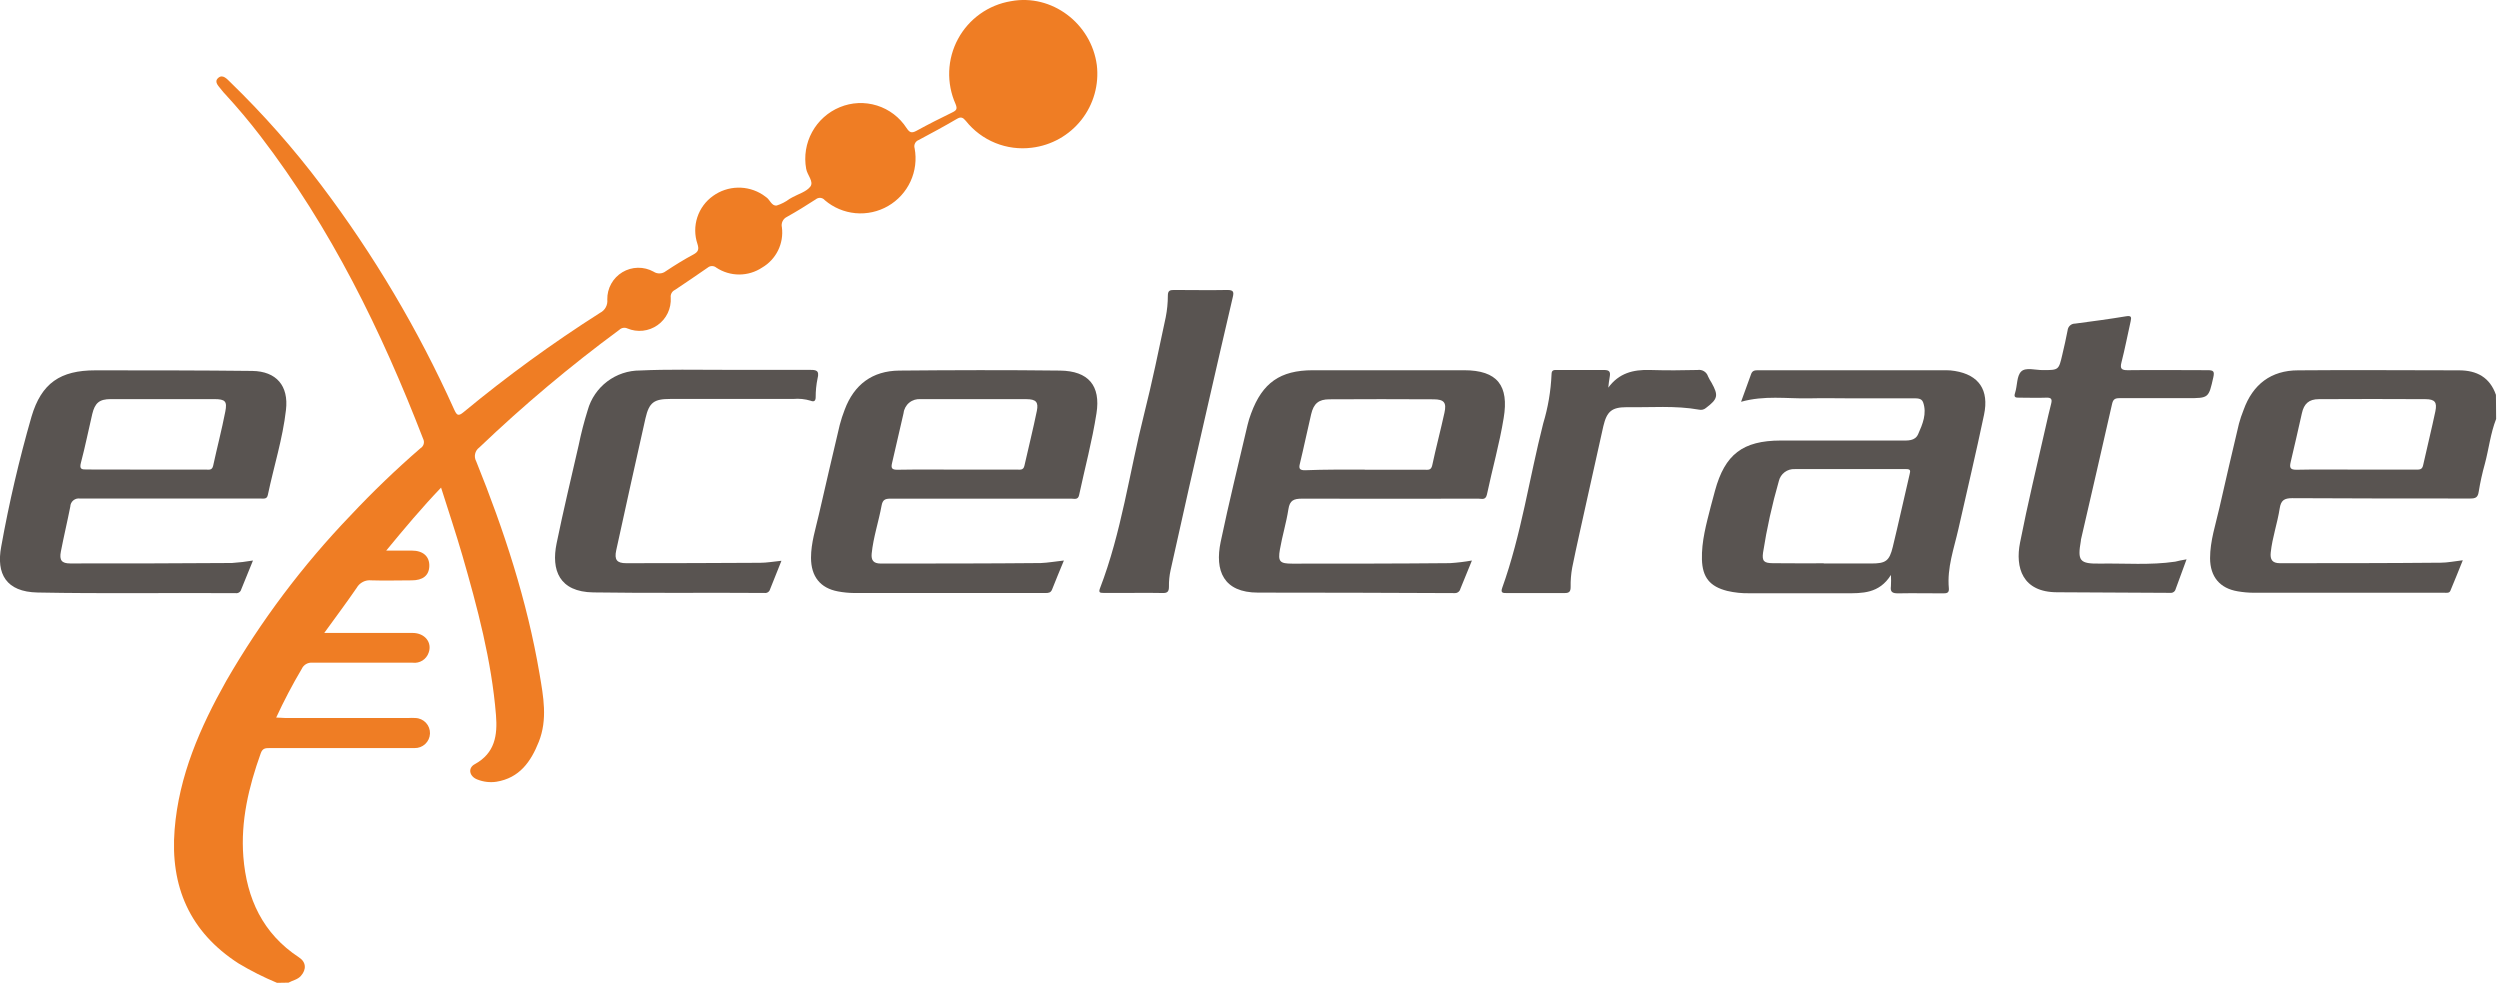 <svg width="504" height="199" viewBox="0 0 504 199" fill="none" xmlns="http://www.w3.org/2000/svg">
  <g clip-path="url(#clip0_236_1560)">
    <path d="M55.85 198.14C53.168 197.025 50.571 195.715 48.08 194.22C38.24 187.87 34.29 178.7 35.2 167.27C36.06 156.38 40.35 146.64 45.61 137.27C52.591 125.177 61.009 113.972 70.68 103.9C75.137 99.151 79.837 94.635 84.76 90.37C85.078 90.182 85.311 89.878 85.412 89.523C85.512 89.167 85.472 88.787 85.3 88.46C76.9 66.73 66.74 46 52.47 27.39C50.25 24.497 47.917 21.72 45.47 19.06C45.204 18.788 44.954 18.5 44.72 18.2C44.19 17.44 43.04 16.58 43.98 15.72C44.92 14.86 45.81 15.98 46.47 16.61C53.09 23.03 59.201 29.954 64.75 37.32C75.352 51.349 84.344 66.524 91.56 82.56C92.08 83.68 92.35 84.02 93.48 83.07C102.22 75.84 111.401 69.16 120.97 63.07C121.459 62.824 121.861 62.435 122.122 61.954C122.383 61.473 122.49 60.924 122.43 60.38C122.409 59.276 122.679 58.186 123.213 57.22C123.747 56.254 124.527 55.446 125.473 54.877C126.419 54.308 127.498 53.999 128.602 53.98C129.706 53.961 130.795 54.234 131.76 54.77C132.129 55.017 132.567 55.14 133.011 55.122C133.455 55.104 133.882 54.946 134.23 54.67C136.04 53.47 137.89 52.32 139.8 51.3C140.8 50.76 140.95 50.24 140.6 49.16C140.017 47.423 140.009 45.544 140.578 43.802C141.148 42.06 142.263 40.548 143.76 39.49C145.21 38.451 146.94 37.873 148.723 37.83C150.506 37.787 152.261 38.282 153.76 39.25C153.99 39.4 154.2 39.58 154.43 39.73C155.23 40.23 155.55 41.59 156.59 41.43C157.519 41.137 158.392 40.687 159.17 40.1L159.74 39.78C160.97 39.1 162.53 38.67 163.34 37.65C164.15 36.63 162.72 35.29 162.52 34.01C162.063 31.478 162.488 28.867 163.724 26.61C164.959 24.354 166.931 22.589 169.31 21.61C171.689 20.625 174.338 20.506 176.796 21.274C179.253 22.041 181.364 23.646 182.76 25.81C183.36 26.71 183.76 26.91 184.76 26.37C187.13 25.07 189.56 23.84 191.99 22.66C192.84 22.25 193.04 21.95 192.64 20.97C191.714 18.893 191.276 16.631 191.361 14.358C191.446 12.085 192.051 9.862 193.13 7.86C194.209 5.857 195.733 4.129 197.584 2.808C199.436 1.487 201.566 0.609 203.81 0.24C212 -1.3 220 4.69 221.12 13.12C221.588 17.069 220.469 21.042 218.009 24.166C215.548 27.29 211.948 29.309 208 29.78C205.509 30.096 202.979 29.765 200.653 28.82C198.327 27.874 196.283 26.345 194.72 24.38C194.13 23.67 193.72 23.48 192.89 23.98C190.36 25.46 187.78 26.86 185.2 28.23C184.877 28.352 184.613 28.593 184.462 28.904C184.312 29.214 184.286 29.571 184.39 29.9C184.81 32.155 184.521 34.485 183.562 36.569C182.602 38.653 181.021 40.388 179.034 41.535C177.048 42.682 174.755 43.185 172.47 42.975C170.186 42.764 168.023 41.851 166.28 40.36C166.173 40.229 166.042 40.12 165.893 40.039C165.744 39.959 165.581 39.909 165.412 39.893C165.244 39.876 165.074 39.893 164.912 39.942C164.751 39.991 164.6 40.072 164.47 40.18C162.56 41.42 160.62 42.62 158.63 43.73C158.251 43.914 157.946 44.221 157.765 44.6C157.583 44.98 157.536 45.41 157.63 45.82C157.839 47.419 157.57 49.043 156.858 50.489C156.147 51.936 155.024 53.14 153.63 53.95C152.262 54.857 150.657 55.341 149.015 55.341C147.373 55.341 145.768 54.857 144.4 53.95C144.159 53.748 143.854 53.638 143.54 53.638C143.226 53.638 142.921 53.748 142.68 53.95C140.5 55.48 138.29 56.95 136.08 58.44C135.788 58.573 135.546 58.796 135.391 59.077C135.236 59.358 135.176 59.682 135.22 60C135.287 61.073 135.08 62.145 134.617 63.114C134.154 64.084 133.451 64.92 132.574 65.542C131.698 66.164 130.677 66.552 129.609 66.669C128.541 66.786 127.46 66.628 126.47 66.21C126.205 66.089 125.909 66.052 125.622 66.102C125.335 66.152 125.069 66.287 124.86 66.49C114.953 73.793 105.521 81.719 96.62 90.22C96.195 90.528 95.898 90.981 95.784 91.493C95.669 92.005 95.746 92.541 96 93C101.61 106.9 106.27 121.09 108.78 135.9C109.55 140.44 110.42 145.03 108.62 149.55C107.03 153.55 104.74 156.84 100.07 157.6C98.776 157.789 97.455 157.634 96.24 157.15C94.63 156.55 94.24 154.84 95.73 154.05C99.79 151.82 100.32 148.23 99.99 144.16C99.1 133.16 96.25 122.5 93.2 111.93C91.9 107.46 90.42 103.04 88.92 98.3C85 102.4 81.54 106.53 77.86 111C79.86 111 81.42 111 83.02 111C85.32 111 86.61 112.2 86.55 114.13C86.49 116.06 85.2 117 83 117C80.29 117 77.56 117.09 74.85 117C74.27 116.936 73.683 117.043 73.163 117.308C72.642 117.573 72.21 117.983 71.92 118.49C69.87 121.49 67.71 124.36 65.37 127.6H71.43C75.34 127.6 79.26 127.6 83.17 127.6C85.68 127.6 87.17 129.55 86.41 131.6C86.186 132.251 85.744 132.805 85.16 133.17C84.575 133.534 83.883 133.686 83.2 133.6C76.46 133.6 69.72 133.6 62.99 133.6C62.544 133.555 62.096 133.651 61.708 133.876C61.32 134.1 61.013 134.441 60.83 134.85C58.948 138.031 57.229 141.305 55.68 144.66C56.4 144.66 56.97 144.75 57.53 144.75H82.29C82.776 144.72 83.264 144.72 83.75 144.75C84.554 144.775 85.314 145.119 85.865 145.705C86.415 146.291 86.71 147.071 86.685 147.875C86.66 148.679 86.316 149.439 85.73 149.99C85.144 150.54 84.364 150.835 83.56 150.81C83.18 150.81 82.8 150.81 82.41 150.81C73.077 150.81 63.743 150.81 54.41 150.81C53.55 150.81 52.93 150.81 52.56 151.88C50.14 158.63 48.5 165.52 49.06 172.73C49.72 181.15 52.98 188.22 60.28 193.01C61.72 193.95 61.82 195.43 60.66 196.74C59.98 197.51 58.99 197.64 58.17 198.1L55.85 198.14Z" fill="#EF7D24"/>
    <path d="M503.22 84.46C502.08 87.37 501.76 90.46 500.96 93.46C500.431 95.338 500.01 97.244 499.7 99.17C499.53 100.33 499.01 100.5 497.99 100.5C485.99 100.5 474.08 100.5 462.12 100.43C460.5 100.43 459.84 100.87 459.59 102.48C459.13 105.48 458.1 108.35 457.78 111.38C457.63 112.77 458.06 113.54 459.61 113.54C470.42 113.54 481.24 113.54 492.05 113.44C493.44 113.44 494.83 113.14 496.5 112.95C495.64 115.09 494.83 117.11 493.99 119.11C493.78 119.6 493.26 119.5 492.83 119.5C480.01 119.5 467.187 119.5 454.36 119.5C453.274 119.493 452.19 119.396 451.12 119.21C447.53 118.61 445.57 116.29 445.55 112.55C445.55 109.04 446.68 105.72 447.44 102.35C448.72 96.697 450.03 91.057 451.37 85.43C451.624 84.489 451.935 83.564 452.3 82.66C454.15 77.48 457.86 74.66 463.3 74.66C474.11 74.56 484.92 74.66 495.73 74.66C499.33 74.66 501.95 76.07 503.18 79.6L503.22 84.46ZM475 94.67C479 94.67 483 94.67 487 94.67C487.66 94.67 488.29 94.75 488.49 93.84C489.3 90.2 490.2 86.57 490.97 82.92C491.35 81.08 490.87 80.48 488.97 80.47C481.81 80.43 474.647 80.43 467.48 80.47C465.48 80.47 464.48 81.4 464.06 83.31C463.31 86.58 462.6 89.86 461.81 93.11C461.54 94.25 461.65 94.73 463.03 94.7C467.05 94.61 471 94.67 475 94.67Z" fill="#595451"/>
    <path d="M351 81C351.75 78.94 352.39 77.22 353 75.48C353.23 74.78 353.66 74.64 354.33 74.64C366.997 74.64 379.663 74.64 392.33 74.64C392.927 74.64 393.522 74.69 394.11 74.79C398.92 75.58 401.04 78.59 399.98 83.62C398.37 91.3 396.55 98.94 394.82 106.62C393.92 110.62 392.5 114.44 392.89 118.62C392.98 119.62 392.36 119.62 391.64 119.62C388.64 119.62 385.64 119.56 382.64 119.62C381.51 119.62 381.04 119.35 381.21 118.18C381.252 117.424 381.252 116.666 381.21 115.91C378.85 119.7 375.41 119.62 371.96 119.6C365.55 119.6 359.14 119.6 352.72 119.6C351.203 119.633 349.688 119.475 348.21 119.13C344.7 118.24 343.21 116.4 343.11 112.78C343.01 109.16 344 105.59 344.9 102.07C345.16 101.07 345.45 99.98 345.74 98.94C347.74 91.59 351.34 88.83 358.98 88.81C367.08 88.81 375.177 88.81 383.27 88.81C384.58 88.81 386.07 88.95 386.7 87.52C387.59 85.52 388.5 83.38 387.7 81.11C387.37 80.19 386.37 80.32 385.57 80.31C381.66 80.31 377.74 80.31 373.83 80.31C370.73 80.31 367.63 80.23 364.54 80.31C360.16 80.38 355.7 79.68 351 81ZM367.64 113.6H377.25C380.15 113.6 380.89 113.11 381.58 110.28C382.77 105.39 383.84 100.47 384.99 95.57C385.15 94.92 385.18 94.57 384.33 94.57C376.84 94.57 369.33 94.57 361.84 94.57C361.101 94.528 360.371 94.749 359.78 95.194C359.189 95.638 358.774 96.278 358.61 97C357.251 101.732 356.189 106.545 355.43 111.41C355.19 113.14 355.63 113.53 357.43 113.54C360.83 113.58 364.25 113.56 367.68 113.56L367.64 113.6Z" fill="#595451"/>
    <path d="M296.74 113C295.92 115 295.16 116.86 294.41 118.71C294.349 118.971 294.196 119.201 293.979 119.359C293.763 119.516 293.497 119.591 293.23 119.57C280.03 119.52 266.83 119.46 253.63 119.47C246.63 119.47 244.87 115.05 246.09 109.23C247.74 101.34 249.68 93.5 251.51 85.65C251.7 84.862 251.94 84.087 252.23 83.33C254.5 77.17 258.09 74.65 264.66 74.64C274.82 74.64 284.98 74.64 295.14 74.64C301.91 74.64 304.23 77.76 303.14 84.28C302.3 89.46 300.85 94.53 299.77 99.67C299.51 100.9 298.71 100.53 298.05 100.53C286.2 100.53 274.36 100.58 262.51 100.53C260.82 100.53 260.01 100.86 259.74 102.67C259.32 105.39 258.5 108.05 258.03 110.77C257.6 113.24 258.03 113.63 260.52 113.63C271.12 113.63 281.71 113.63 292.31 113.53C293.795 113.437 295.274 113.26 296.74 113ZM275.13 94.7H287.19C287.86 94.7 288.51 94.87 288.74 93.8C289.49 90.25 290.43 86.75 291.2 83.21C291.66 81.15 291.13 80.51 289 80.5C281.993 80.46 274.993 80.46 268 80.5C265.84 80.5 264.83 81.36 264.33 83.5C263.55 86.82 262.86 90.16 262.05 93.5C261.79 94.5 262.05 94.81 263.1 94.8C267.1 94.64 271.12 94.67 275.13 94.67V94.7Z" fill="#595451"/>
    <path d="M51 113L48.62 118.85C48.557 119.084 48.41 119.288 48.208 119.422C48.005 119.557 47.761 119.613 47.52 119.58C34.21 119.49 20.9 119.71 7.59 119.45C1.19 119.33 -0.77 115.65 0.24 110.23C1.827 101.388 3.866 92.633 6.35 84C8.35 77.23 12.17 74.65 19.24 74.66C29.78 74.66 40.32 74.66 50.86 74.78C55.72 74.85 58.23 77.78 57.65 82.66C57 88.42 55.21 94 54 99.77C53.82 100.64 53.23 100.51 52.65 100.51H41.77C33.24 100.51 24.7 100.51 16.17 100.51C15.929 100.467 15.681 100.476 15.444 100.537C15.207 100.599 14.986 100.711 14.796 100.865C14.606 101.02 14.451 101.214 14.343 101.434C14.235 101.654 14.176 101.895 14.17 102.14C13.58 105.14 12.86 108.14 12.27 111.2C11.93 112.95 12.44 113.59 14.16 113.59C25.02 113.59 35.89 113.59 46.76 113.5C48.181 113.407 49.596 113.24 51 113ZM29.41 94.67H41.47C42.09 94.67 42.75 94.87 42.97 93.9C43.76 90.25 44.71 86.64 45.42 82.98C45.83 80.9 45.42 80.47 43.21 80.46C36.21 80.46 29.3 80.46 22.34 80.46C20.03 80.46 19.14 81.23 18.6 83.46C17.83 86.73 17.18 90.02 16.32 93.26C15.97 94.59 16.43 94.66 17.51 94.65C21.48 94.64 25.44 94.67 29.41 94.67Z" fill="#595451"/>
    <path d="M214.48 113C213.64 115.05 212.84 116.94 212.1 118.84C211.84 119.5 211.38 119.55 210.81 119.55C197.93 119.55 185.05 119.55 172.17 119.55C171.086 119.538 170.005 119.431 168.94 119.23C165.38 118.57 163.5 116.23 163.5 112.44C163.5 109.44 164.44 106.57 165.1 103.67C166.473 97.67 167.87 91.67 169.29 85.67C169.563 84.625 169.897 83.596 170.29 82.59C172.19 77.51 175.88 74.76 181.29 74.71C192.11 74.61 202.92 74.58 213.73 74.71C219.4 74.79 221.93 77.71 221.05 83.33C220.17 88.95 218.72 94.33 217.54 99.84C217.32 100.84 216.54 100.52 215.97 100.53H198.36C192.06 100.53 185.76 100.53 179.45 100.53C178.39 100.53 177.94 100.81 177.73 101.91C177.14 105.16 176.06 108.3 175.73 111.61C175.6 112.96 176.1 113.61 177.54 113.61C188.3 113.61 199.06 113.61 209.81 113.51C211.28 113.46 212.73 113.18 214.48 113ZM193.06 94.67H205C205.62 94.67 206.31 94.85 206.52 93.9C207.35 90.21 208.27 86.54 209.03 82.83C209.39 81.06 208.86 80.48 206.94 80.47C199.833 80.47 192.723 80.47 185.61 80.47C184.782 80.394 183.957 80.646 183.312 81.171C182.667 81.696 182.253 82.453 182.16 83.28C181.36 86.65 180.63 90.03 179.83 93.39C179.59 94.39 179.83 94.71 180.91 94.7C184.93 94.63 189 94.67 193.06 94.67Z" fill="#595451"/>
    <path d="M440.81 112.76C440.02 114.93 439.31 116.85 438.61 118.76C438.553 118.994 438.414 119.2 438.217 119.34C438.02 119.48 437.78 119.544 437.54 119.52C429.927 119.467 422.323 119.427 414.73 119.4C407.68 119.4 406.25 114.4 407.24 109.4C408.77 101.6 410.65 93.86 412.4 86.1C412.75 84.52 413.12 82.94 413.52 81.36C413.75 80.45 413.52 80.13 412.52 80.17C410.73 80.24 408.94 80.17 407.14 80.17C406.37 80.17 405.91 80.17 406.25 79.17C406.71 77.74 406.55 75.81 407.47 74.9C408.39 73.99 410.35 74.63 411.85 74.61C415.04 74.61 415.04 74.61 415.76 71.51C416.13 69.88 416.53 68.25 416.83 66.6C416.863 66.224 417.037 65.875 417.317 65.623C417.597 65.37 417.963 65.233 418.34 65.24C421.78 64.79 425.21 64.33 428.64 63.76C429.69 63.59 429.72 63.94 429.54 64.76C428.92 67.51 428.4 70.28 427.7 73C427.34 74.36 427.7 74.65 429.04 74.63C434.36 74.56 439.69 74.63 445.04 74.63C446.21 74.63 446.48 74.83 446.21 76.04C445.26 80.26 445.31 80.27 440.96 80.27C436.4 80.27 431.84 80.27 427.28 80.27C426.34 80.27 426 80.53 425.79 81.45C423.73 90.58 421.61 99.7 419.51 108.83V108.98C418.79 113.11 419.22 113.68 423.4 113.62C428.45 113.54 433.5 113.97 438.53 113.23C439.16 113.06 439.84 112.93 440.81 112.76Z" fill="#595451"/>
    <path d="M157.54 113.05C156.72 115.11 155.97 116.96 155.24 118.81C155.177 119.045 155.03 119.248 154.828 119.382C154.625 119.517 154.381 119.573 154.14 119.54C142.63 119.45 131.14 119.61 119.62 119.43C112.71 119.33 111.11 114.91 112.21 109.55C113.57 102.92 115.15 96.34 116.66 89.75C117.146 87.367 117.754 85.011 118.48 82.69C119.122 80.383 120.504 78.35 122.414 76.905C124.323 75.459 126.655 74.681 129.05 74.69C134.69 74.43 140.34 74.57 145.99 74.56C151.64 74.55 157.39 74.56 163.09 74.56C164.44 74.56 165.28 74.56 164.81 76.35C164.56 77.574 164.436 78.821 164.44 80.07C164.44 80.82 164.1 81.07 163.44 80.79C162.294 80.442 161.092 80.319 159.9 80.43H135.13C131.84 80.43 130.87 81.12 130.13 84.32C128.13 93.193 126.163 102.067 124.23 110.94C123.82 112.84 124.35 113.54 126.23 113.54C135.237 113.54 144.237 113.513 153.23 113.46C154.6 113.46 155.94 113.21 157.54 113.05Z" fill="#595451"/>
    <path d="M228.44 119.53C226.44 119.53 224.44 119.53 222.44 119.53C221.76 119.53 221.44 119.46 221.75 118.62C226.11 107.3 227.68 95.26 230.62 83.62C232.26 77.11 233.62 70.52 235.01 63.96C235.294 62.524 235.438 61.064 235.44 59.6C235.44 58.6 235.83 58.45 236.7 58.46C240.29 58.46 243.87 58.53 247.46 58.46C248.68 58.46 248.77 58.88 248.54 59.86C246.853 67.08 245.187 74.303 243.54 81.53C240.98 92.63 238.467 103.753 236 114.9C235.752 116.012 235.638 117.15 235.66 118.29C235.66 119.29 235.32 119.59 234.35 119.55C232.35 119.49 230.39 119.53 228.44 119.53Z" fill="#595451"/>
    <path d="M324.23 78.15C326.38 75.22 329.23 74.49 332.62 74.59C336.01 74.69 339.03 74.67 342.23 74.59C342.678 74.516 343.138 74.605 343.525 74.842C343.913 75.079 344.202 75.447 344.34 75.88C344.547 76.322 344.784 76.75 345.05 77.16C346.49 79.75 346.32 80.43 343.9 82.26C343.715 82.415 343.498 82.525 343.264 82.582C343.029 82.64 342.785 82.642 342.55 82.59C337.7 81.72 332.8 82.17 327.93 82.09C324.93 82.09 323.93 82.95 323.23 85.93C322.12 90.84 321.04 95.76 319.95 100.67C318.95 105.26 317.88 109.85 316.95 114.46C316.721 115.74 316.617 117.04 316.64 118.34C316.64 119.25 316.36 119.57 315.43 119.56C311.52 119.56 307.61 119.56 303.7 119.56C303.04 119.56 302.48 119.56 302.83 118.56C306.7 107.77 308.3 96.42 311.11 85.37C312.084 82.154 312.648 78.827 312.79 75.47C312.79 74.55 313.29 74.58 313.92 74.59C317.07 74.59 320.22 74.59 323.37 74.59C324.46 74.59 324.69 74.96 324.53 75.91C324.38 76.64 324.32 77.4 324.23 78.15Z" fill="#595451"/>
  </g>
  <defs>
    <clipPath id="clip0_236_1560">
      <rect width="503.22" height="198.14" fill="white"/>
    </clipPath>
  </defs>
</svg>
